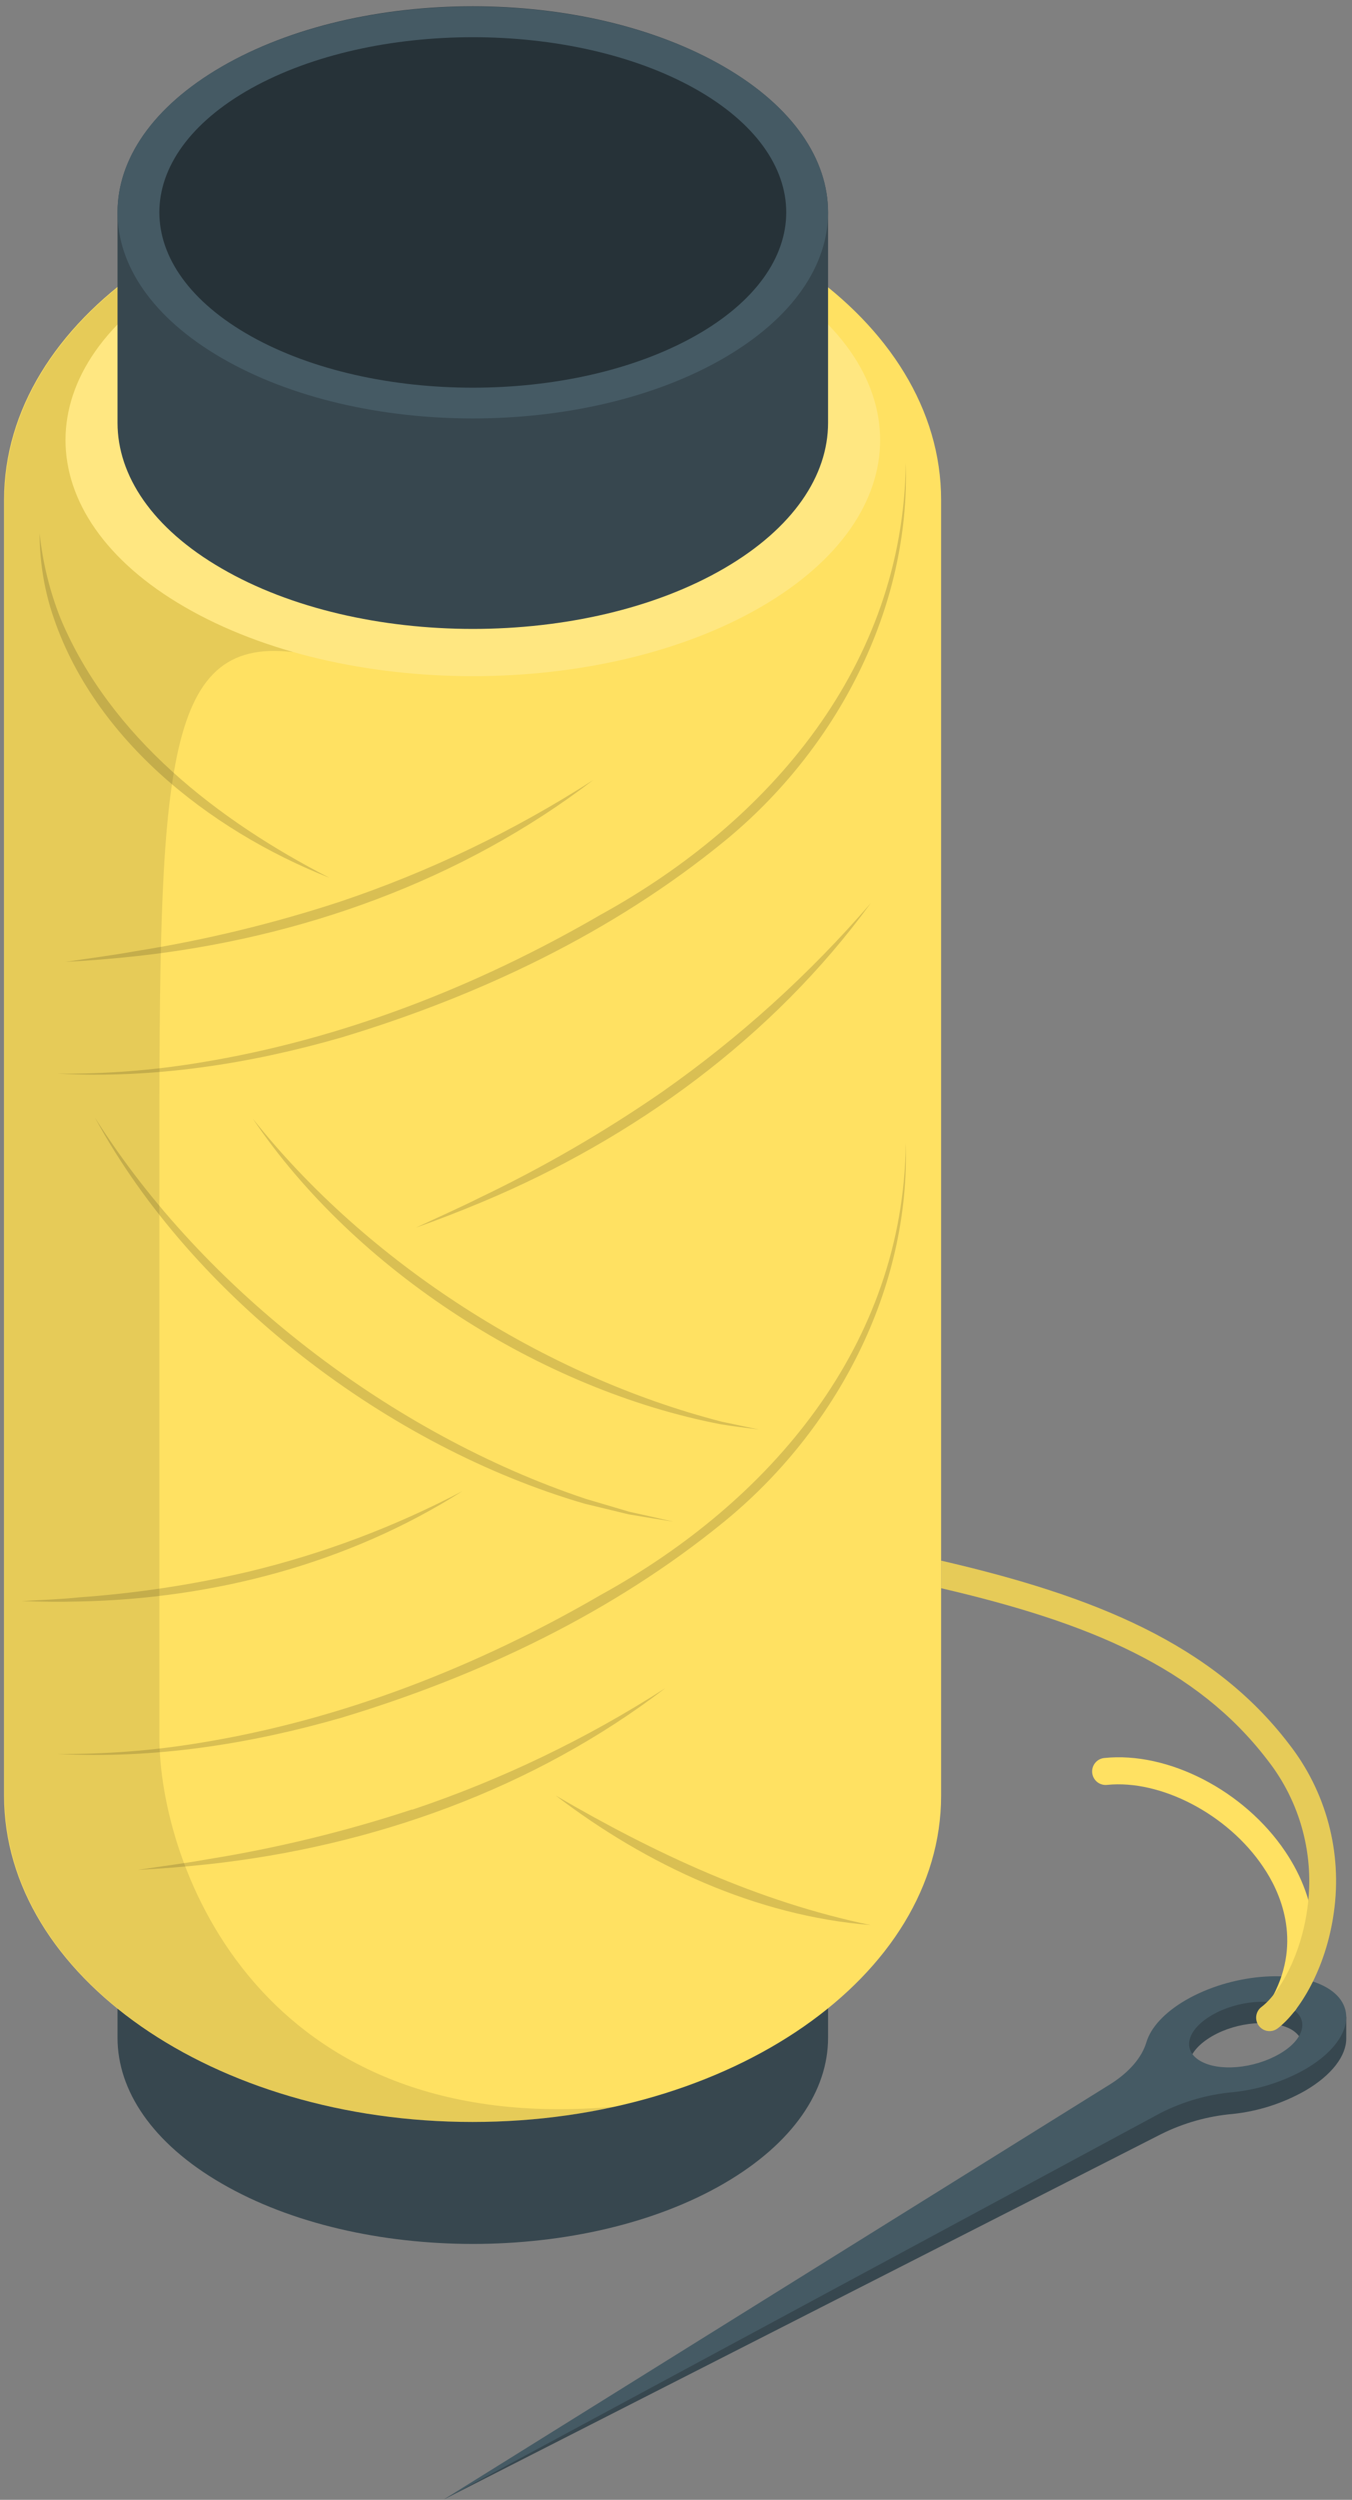 <svg width="145" height="268" viewBox="0 0 145 268" fill="none" xmlns="http://www.w3.org/2000/svg">
<rect x="0" y="0" width="145" height="268" fill="#808080" stroke="none"/>
<g clip-path="url(#clip0_1574_1278)">
<path d="M122.949 221.244C122.453 222.901 121.104 224.436 119.166 225.682L47.606 267.957L124.528 228.794C126.927 227.6 129.527 226.867 132.194 226.633C134.931 226.347 137.579 225.498 139.975 224.14C142.847 222.469 144.39 220.387 144.383 218.55V216.208C143.659 216.001 142.957 215.724 142.287 215.38C138.755 213.334 131.986 213.939 127.177 216.72C124.851 218.081 123.408 219.731 122.949 221.244ZM138.482 217.57C140.471 218.723 139.918 220.92 137.19 222.483C134.462 224.047 130.694 224.385 128.705 223.204C126.717 222.022 127.306 219.854 130.005 218.29C132.704 216.727 136.501 216.446 138.482 217.57Z" fill="#37474F"/>
<path d="M122.949 218.946C122.453 220.603 121.104 222.138 119.166 223.384L47.606 267.957L124.528 226.496C126.924 225.29 129.524 224.544 132.194 224.299C134.929 224.027 137.578 223.191 139.975 221.842C144.785 219.054 145.818 215.128 142.287 213.082C138.755 211.036 131.986 211.641 127.176 214.422C124.851 215.776 123.408 217.397 122.949 218.946ZM138.482 215.301C140.471 216.446 139.918 218.651 137.19 220.214C134.462 221.777 130.694 222.116 128.705 220.934C126.717 219.753 127.306 217.584 130.005 216.021C132.704 214.458 136.501 214.148 138.482 215.301Z" fill="#455A64"/>
<path d="M138.224 186.952C130.048 176.253 117.364 171.102 100.933 167.313V170.267C116.79 173.955 128.332 178.739 135.948 188.702C137.691 190.927 138.968 193.482 139.701 196.215C140.433 198.947 140.607 201.8 140.212 204.602C139.53 209.645 137.219 213.708 135.295 215.157C134.99 215.386 134.789 215.727 134.735 216.105C134.681 216.484 134.779 216.868 135.008 217.174C135.236 217.479 135.576 217.682 135.953 217.736C136.33 217.79 136.713 217.691 137.018 217.462C139.344 215.711 142.229 211.057 143.055 204.998C143.506 201.819 143.31 198.58 142.48 195.479C141.65 192.377 140.202 189.476 138.224 186.952Z" fill="#FFE162"/>
<path d="M137.822 216.072C137.574 216.075 137.329 216.013 137.112 215.893C136.895 215.773 136.712 215.599 136.582 215.387C136.452 215.175 136.379 214.933 136.37 214.684C136.361 214.436 136.416 214.189 136.53 213.968C139.688 208.003 137.248 202.736 135.46 200.128C131.684 194.509 124.499 190.763 118.728 191.354C118.347 191.395 117.966 191.282 117.667 191.041C117.369 190.8 117.179 190.45 117.138 190.068C117.097 189.686 117.209 189.303 117.449 189.003C117.689 188.704 118.038 188.513 118.419 188.472C125.274 187.751 133.443 191.959 137.843 198.5C141.497 203.932 141.928 209.897 139.064 215.301C138.944 215.529 138.766 215.721 138.548 215.856C138.329 215.992 138.079 216.066 137.822 216.072Z" fill="#FFE162"/>
<g opacity="0.1">
<path d="M138.224 186.952C130.048 176.253 117.364 171.102 100.933 167.313V170.267C116.79 173.955 128.332 178.739 135.948 188.702C137.691 190.927 138.968 193.482 139.701 196.215C140.433 198.947 140.607 201.8 140.212 204.602C139.53 209.645 137.219 213.708 135.295 215.157C134.99 215.386 134.789 215.727 134.735 216.105C134.681 216.484 134.779 216.868 135.008 217.174C135.236 217.479 135.576 217.682 135.953 217.736C136.33 217.79 136.713 217.691 137.018 217.462C139.344 215.711 142.229 211.057 143.055 204.998C143.506 201.819 143.31 198.58 142.48 195.479C141.65 192.377 140.202 189.476 138.224 186.952Z" fill="black"/>
</g>
<path d="M88.809 195.906C88.809 190.258 85.09 184.603 77.647 180.295C62.766 171.65 38.64 171.65 23.767 180.295C16.323 184.617 12.605 190.251 12.605 195.906V218.47C12.605 224.118 16.323 229.774 23.767 234.082C38.647 242.727 62.773 242.727 77.654 234.082C85.09 229.759 88.809 224.118 88.809 218.47V195.906Z" fill="#37474F"/>
<path d="M23.767 180.295C16.323 184.617 12.605 190.251 12.605 195.907C12.605 201.562 16.323 207.203 23.767 211.518C38.647 220.163 62.773 220.163 77.654 211.518C85.09 207.196 88.809 201.555 88.809 195.907C88.809 190.258 85.09 184.603 77.647 180.295C62.766 171.671 38.647 171.671 23.767 180.295Z" fill="#455A64"/>
<path d="M26.94 182.615C20.379 186.282 17.091 191.094 17.091 195.906C17.091 200.719 20.379 205.524 26.94 209.198C40.069 216.54 61.352 216.54 74.474 209.198C81.042 205.524 84.323 200.719 84.323 195.906C84.323 191.094 81.042 186.282 74.474 182.615C61.345 175.273 40.069 175.273 26.94 182.615Z" fill="#263238"/>
<path d="M100.933 192.405V53.643C100.933 53.643 100.933 53.607 100.933 53.585C100.933 34.271 78.443 18.616 50.685 18.616C22.927 18.616 0.438 34.271 0.438 53.585V192.52C0.438 211.835 22.92 227.49 50.685 227.49C78.451 227.49 100.933 211.835 100.933 192.52C100.933 192.52 100.933 192.47 100.933 192.441C100.933 192.412 100.933 192.419 100.933 192.405Z" fill="#FFE162"/>
<path opacity="0.1" d="M17.091 186.166V124.93C17.091 83.058 17.335 68.232 31.39 69.91L40.334 19.394C17.572 22.722 0.488 36.778 0.488 53.614V192.52C0.488 211.835 22.97 227.49 50.736 227.49C55.874 227.5 60.999 226.947 66.018 225.84C27.902 229.284 17.091 200.135 17.091 186.166Z" fill="black"/>
<path d="M19.819 29.278C11.291 34.22 7.027 40.704 7.027 47.181C7.027 53.658 11.291 60.149 19.819 65.076C36.882 74.961 64.539 74.961 81.595 65.076C90.13 60.134 94.393 53.658 94.393 47.181C94.393 40.704 90.122 34.213 81.595 29.278C64.539 19.394 36.874 19.394 19.819 29.278Z" fill="#FFE162"/>
<path opacity="0.2" d="M19.819 29.278C11.291 34.22 7.027 40.704 7.027 47.181C7.027 53.658 11.291 60.149 19.819 65.076C36.882 74.961 64.539 74.961 81.595 65.076C90.13 60.134 94.393 53.658 94.393 47.181C94.393 40.704 90.122 34.213 81.595 29.278C64.539 19.394 36.874 19.394 19.819 29.278Z" fill="white"/>
<path d="M88.809 22.765C88.809 17.117 85.09 11.462 77.647 7.154C62.766 -1.491 38.64 -1.491 23.767 7.154C16.323 11.476 12.605 17.11 12.605 22.765V45.329C12.605 50.977 16.323 56.633 23.767 60.941C38.647 69.586 62.773 69.586 77.654 60.941C85.09 56.618 88.809 50.977 88.809 45.329V22.765Z" fill="#37474F"/>
<path d="M23.767 7.154C16.323 11.476 12.605 17.11 12.605 22.765C12.605 28.421 16.323 34.062 23.767 38.377C38.647 47.022 62.773 47.022 77.654 38.377C85.09 34.055 88.809 28.414 88.809 22.765C88.809 17.117 85.09 11.462 77.647 7.154C62.766 -1.441 38.647 -1.441 23.767 7.154Z" fill="#455A64"/>
<path d="M26.94 9.474C20.379 13.14 17.091 17.953 17.091 22.765C17.091 27.578 20.379 32.383 26.94 36.057C40.069 43.399 61.352 43.399 74.474 36.057C81.042 32.383 84.323 27.571 84.323 22.765C84.323 17.96 81.042 13.14 74.474 9.474C61.345 2.161 40.069 2.161 26.94 9.474Z" fill="#263238"/>
<path opacity="0.15" d="M6.166 115.103C16.445 115.665 26.76 114.066 36.638 111.22C51.396 106.768 65.688 99.996 77.683 90.191C89.677 80.385 97.652 65.314 97.143 49.616C96.877 71.294 82.614 88.051 64.417 98.065C51.173 105.759 36.616 111.45 21.47 113.914C16.412 114.753 11.292 115.151 6.166 115.103ZM64.417 170.994C51.173 178.688 36.616 184.38 21.47 186.843C16.412 187.682 11.292 188.08 6.166 188.032C16.445 188.594 26.76 186.995 36.638 184.149C51.396 179.697 65.688 172.925 77.683 163.12C89.677 153.315 97.624 138.243 97.143 122.545C96.906 144.223 82.614 160.98 64.417 170.994ZM7.027 103.122C9.545 102.988 12.064 102.784 14.586 102.51C32.194 100.594 49.501 94.434 63.649 83.606C55.166 89.065 46.043 93.45 36.487 96.66C29.312 99.015 21.963 100.793 14.507 101.977C12.024 102.431 9.525 102.74 7.027 103.122ZM44.584 131.623C46.977 130.772 49.336 129.86 51.662 128.885C68.014 122.055 82.88 111.227 93.389 96.819C86.794 104.465 79.281 111.262 71.021 117.055C64.805 121.351 58.26 125.145 51.446 128.402C49.185 129.533 46.874 130.549 44.584 131.623ZM2.326 171.65C4.379 171.722 6.439 171.743 8.492 171.693C22.906 171.397 37.37 167.63 49.601 159.856C42.331 163.681 34.615 166.585 26.631 168.501C20.648 169.9 14.563 170.821 8.434 171.253C6.46 171.462 4.379 171.527 2.326 171.65ZM44.211 193.983C37.044 196.345 29.701 198.133 22.252 199.329C19.769 199.775 17.228 200.092 14.765 200.467C17.292 200.33 19.79 200.135 22.324 199.862C39.932 197.945 57.246 191.786 71.387 180.958C62.901 186.419 53.772 190.804 44.211 194.012V193.983ZM35.338 94.11C23.387 87.965 11.844 79.046 6.503 66.33C5.335 63.397 4.576 60.315 4.249 57.173C4.25 59.839 4.63 62.49 5.376 65.048C9.533 78.894 22.346 88.98 35.338 94.11ZM10.215 119.88C20.752 139.201 41.705 155.08 62.68 161.203L67.418 162.349C69.021 162.623 70.622 162.884 72.22 163.134C70.641 162.767 69.062 162.414 67.482 162.068L62.831 160.692C42.122 153.776 21.937 138.409 10.222 119.88H10.215ZM81.415 153.257L77.431 152.421C58.344 147.522 39.387 135.398 27.098 119.908C38.131 136.277 58.079 149.014 77.345 152.702C78.724 152.926 80.08 153.084 81.422 153.257H81.415ZM93.381 206.382C81.336 203.889 70.189 198.673 59.593 192.492C69.327 199.934 81.114 205.409 93.389 206.382H93.381Z" fill="black"/>
</g>
<defs>
<clipPath id="clip0_1574_1278">
<rect width="145" height="268" fill="white"/>
</clipPath>
</defs>
</svg>
